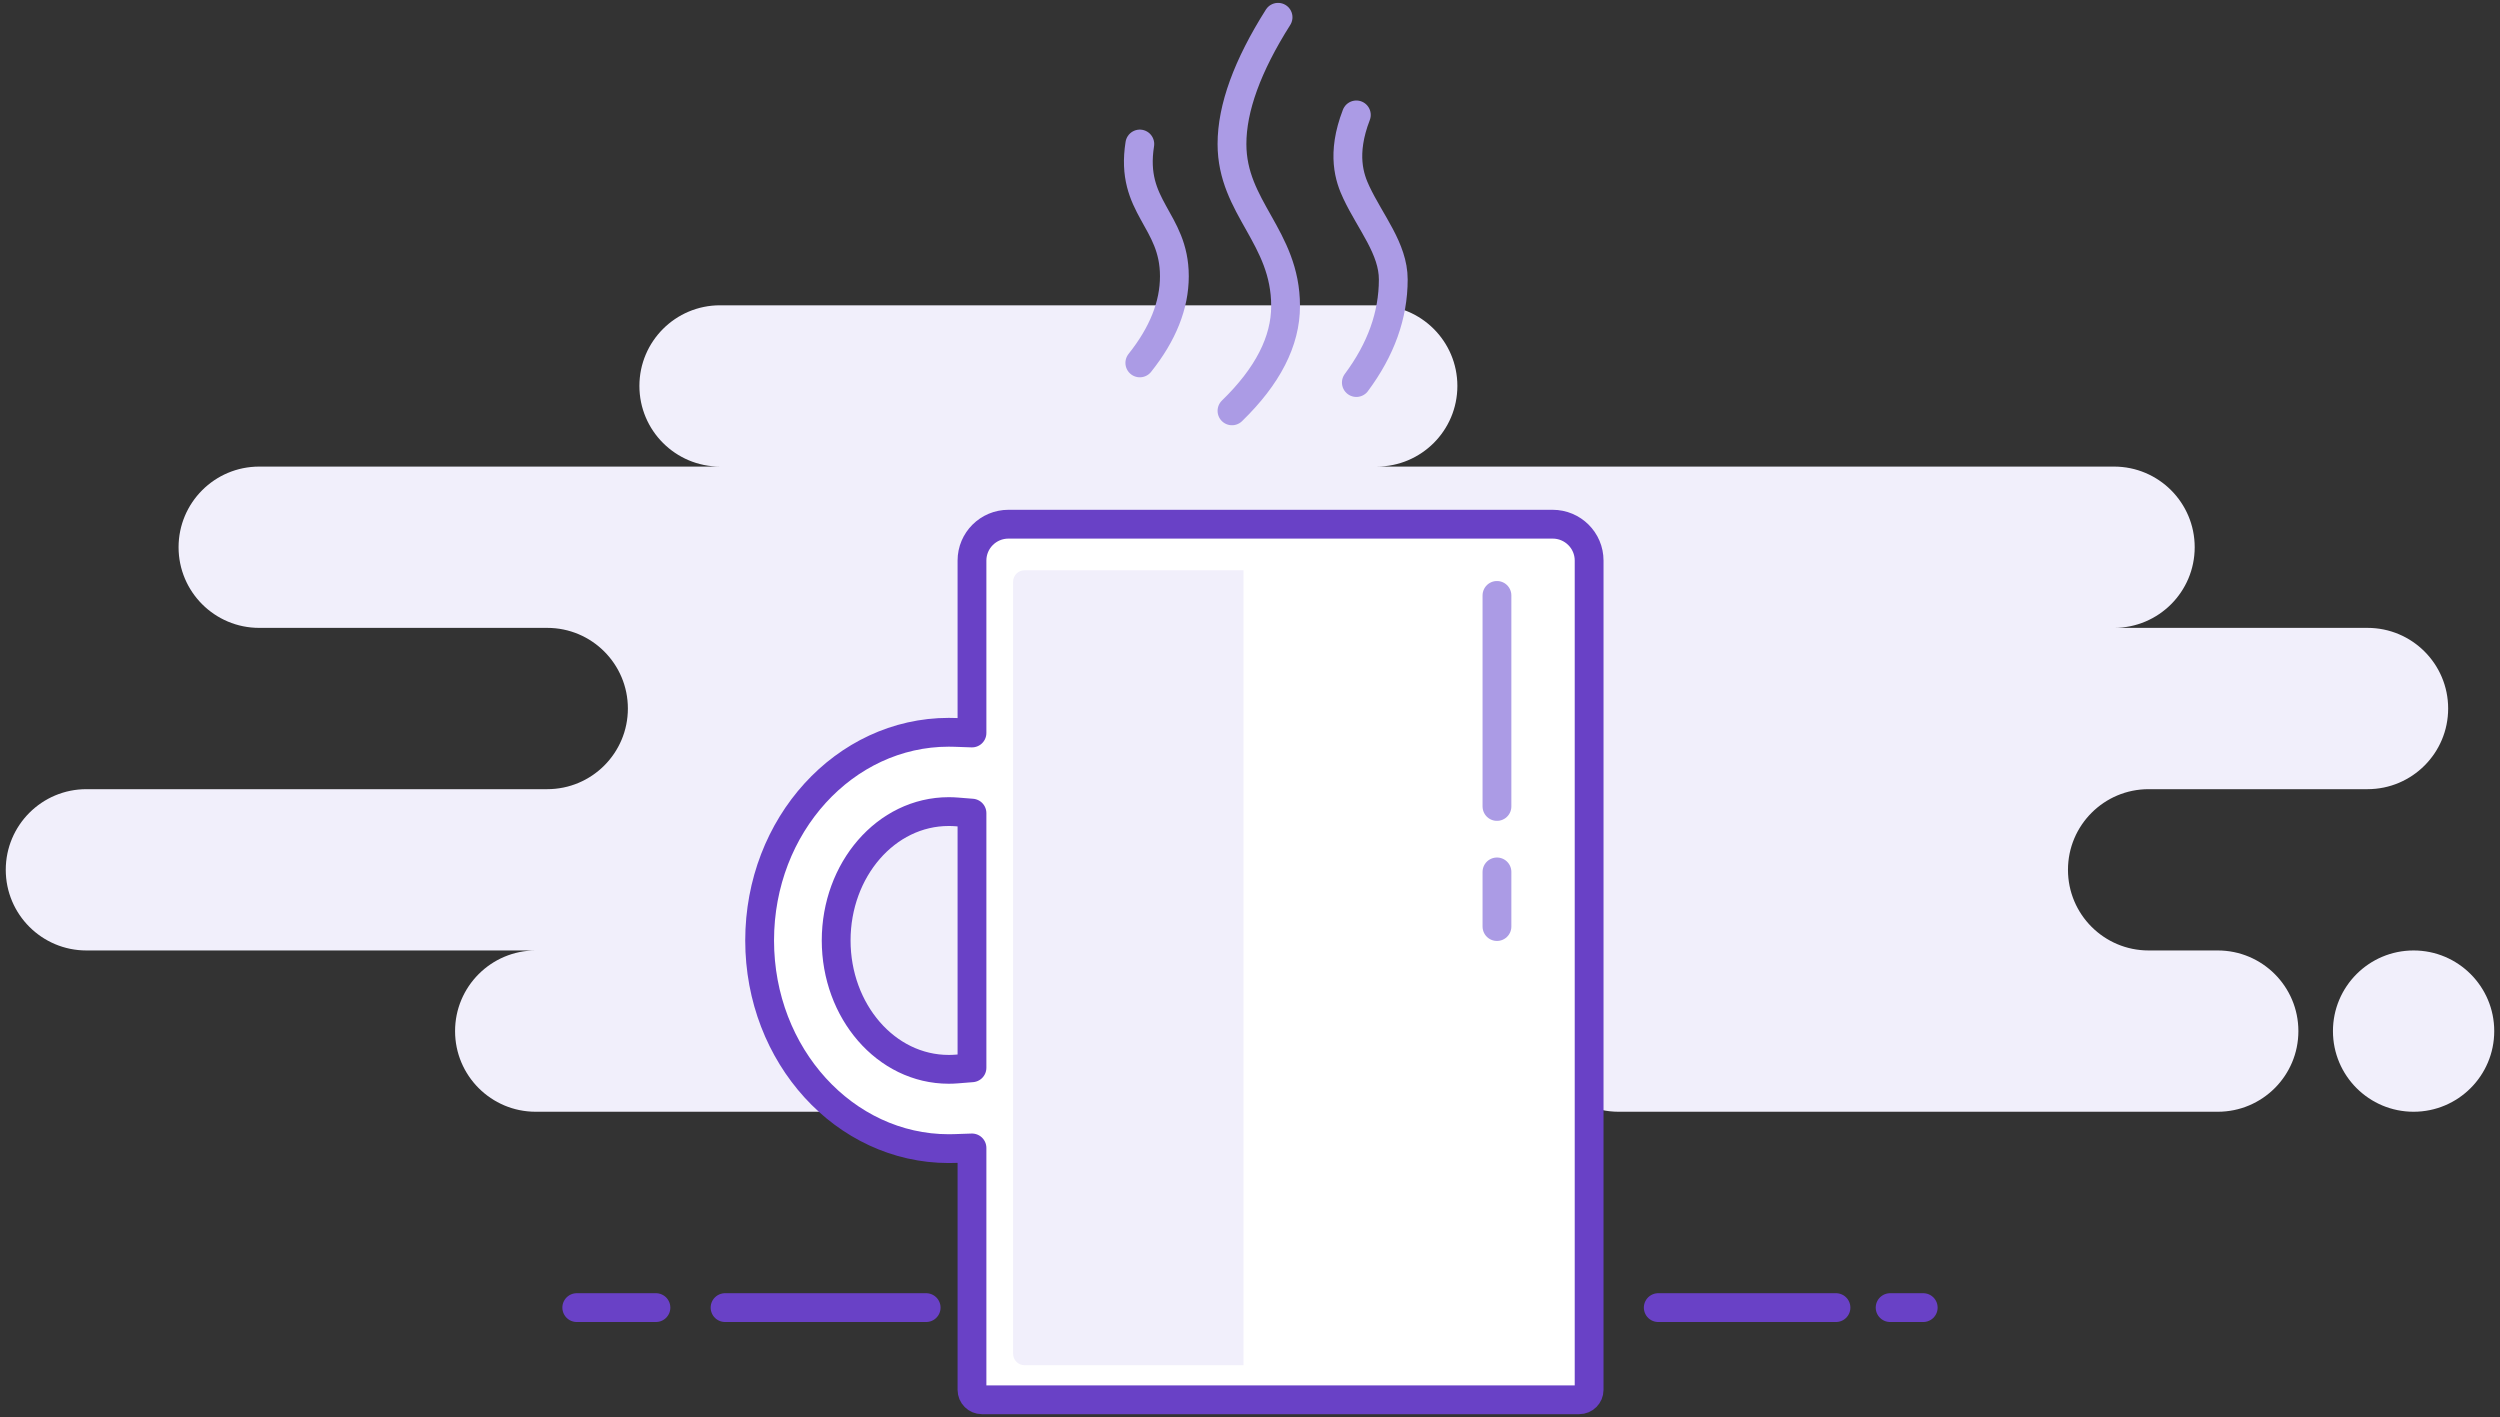 <svg width="217" height="123" viewBox="0 0 217 123" fill="none" xmlns="http://www.w3.org/2000/svg">
<rect x="0" y="0" width="217" height="123" fill="#333333" stroke="none"/>
<circle cx="209.5" cy="89.5" r="7" fill="#F1EFFB"/>
<path fill-rule="evenodd" clip-rule="evenodd" d="M137.5 96.5H46.5C42.634 96.5 39.5 93.366 39.5 89.5C39.5 85.634 42.634 82.5 46.5 82.5H7.5C3.634 82.5 0.5 79.366 0.5 75.5C0.5 71.634 3.634 68.5 7.5 68.5H47.5C51.366 68.5 54.5 65.366 54.5 61.5C54.5 57.634 51.366 54.5 47.5 54.5H22.5C18.634 54.5 15.5 51.366 15.5 47.5C15.5 43.634 18.634 40.5 22.5 40.5H62.5C58.634 40.5 55.5 37.366 55.5 33.5C55.5 29.634 58.634 26.5 62.5 26.5H119.5C123.366 26.5 126.5 29.634 126.5 33.5C126.5 37.366 123.366 40.5 119.5 40.5H183.5C187.366 40.5 190.5 43.634 190.5 47.5C190.5 51.366 187.366 54.5 183.5 54.5H205.5C209.366 54.5 212.5 57.634 212.5 61.5C212.5 65.366 209.366 68.5 205.5 68.5H186.5C182.634 68.5 179.5 71.634 179.5 75.5C179.5 79.366 182.634 82.5 186.5 82.5H192.5C196.366 82.5 199.5 85.634 199.5 89.5C199.5 93.366 196.366 96.5 192.5 96.5H140.5C139.985 96.5 139.483 96.444 139 96.339C138.517 96.444 138.015 96.5 137.5 96.5Z" fill="#F1EFFB"/>
<path fill-rule="evenodd" clip-rule="evenodd" d="M82.877 99.692L84.368 99.641V120.64C84.368 121.115 84.754 121.5 85.231 121.5H137.072C137.549 121.5 137.936 121.115 137.936 120.64V48.655C137.936 46.913 136.517 45.5 134.768 45.5H87.535C85.786 45.5 84.368 46.913 84.368 48.655V63.623L82.877 63.571C82.703 63.565 82.527 63.562 82.352 63.562C73.316 63.562 65.936 71.624 65.936 81.632C65.936 91.639 73.316 99.701 82.352 99.701C82.527 99.701 82.703 99.698 82.877 99.692ZM83.043 92.79C82.813 92.809 82.583 92.818 82.352 92.818C76.898 92.818 72.579 87.763 72.579 81.632C72.579 75.501 76.898 70.446 82.352 70.446C82.583 70.446 82.813 70.455 83.043 70.473L84.368 70.579V92.684L83.043 92.79Z" fill="white" stroke="#6941C6" stroke-width="2.5" stroke-linejoin="round"/>
<path d="M129.936 51.682V70M129.936 75.682V80.425V75.682Z" stroke="#AB9BE5" stroke-width="2.5" stroke-linecap="round" stroke-linejoin="round"/>
<path d="M50.063 113.5H56.935M164.063 113.5H166.936M143.936 113.5H159.363M62.935 113.5H80.39" stroke="#6941C6" stroke-width="2.5" stroke-linecap="round" stroke-linejoin="round"/>
<path d="M110.936 1.5C108.269 5.714 106.936 9.38 106.936 12.5C106.936 18.056 111.589 20.544 111.589 26.563C111.589 29.618 110.038 32.651 106.936 35.662" stroke="#AB9BE5" stroke-width="2.5" stroke-linecap="round"/>
<path d="M98.936 12.5C98.063 18.013 101.936 19.032 101.936 23.975C101.936 26.483 100.936 28.991 98.936 31.5" stroke="#AB9BE5" stroke-width="2.5" stroke-linecap="round"/>
<path d="M117.731 9.974C116.41 13.393 117.152 15.477 117.731 16.704C118.968 19.326 120.936 21.59 120.936 24.258C120.936 27.357 119.868 30.339 117.731 33.205" stroke="#AB9BE5" stroke-width="2.5" stroke-linecap="round"/>
<path d="M87.936 50.5C87.936 49.948 88.383 49.5 88.936 49.5L107.936 49.5V118.5H88.936C88.383 118.5 87.936 118.052 87.936 117.5V50.5Z" fill="#F1EFFB"/>
</svg>

